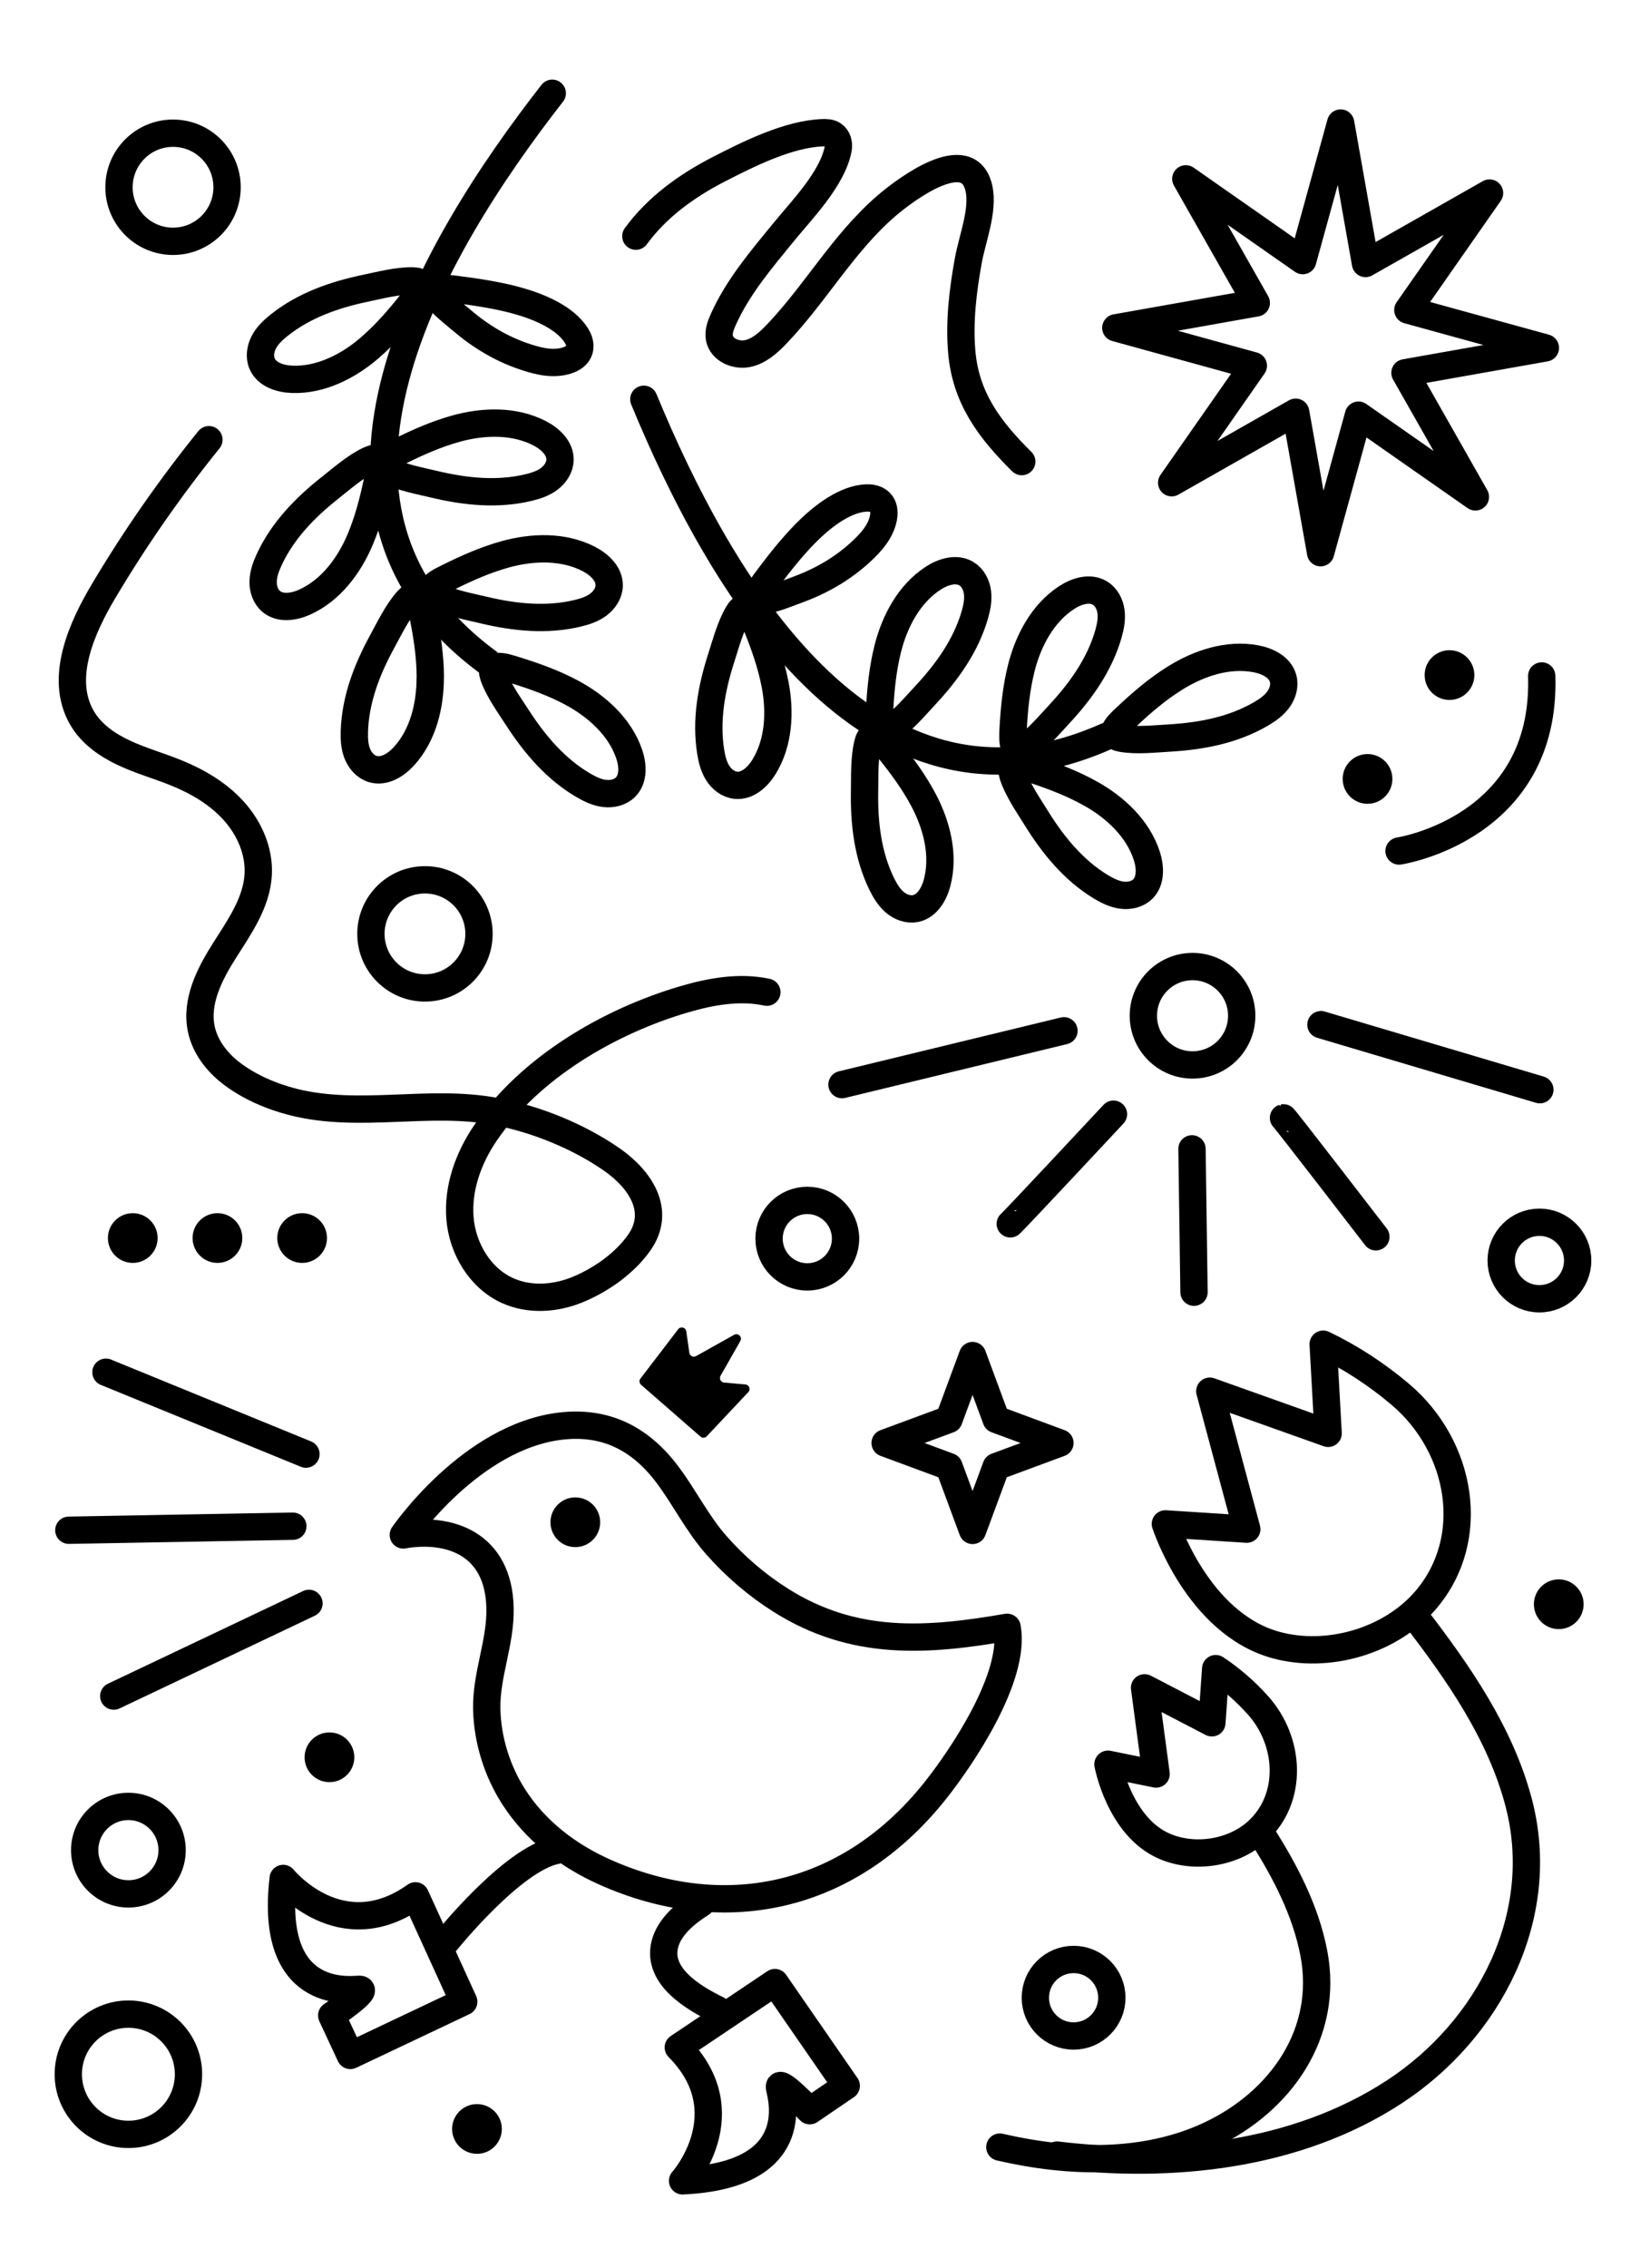 <svg id="e1XmWO0ax7w1" xmlns="http://www.w3.org/2000/svg" xmlns:xlink="http://www.w3.org/1999/xlink" viewBox="0 0 302 415" shape-rendering="geometricPrecision" text-rendering="geometricPrecision" project-id="2a4d2d6fe9384ef399e8cfdc51e42fcf" export-id="a4655ca30b074c00ac43f2ad7ce96c1e" cached="false">
<style><![CDATA[
#e1XmWO0ax7w2_to {animation: e1XmWO0ax7w2_to__to 3300ms linear 1 normal forwards}@keyframes e1XmWO0ax7w2_to__to { 0% {transform: translate(23.5px,338.5px)} 48.485% {transform: translate(25.5px,337.5px)} 93.939% {transform: translate(23.5px,338.5px)} 100% {transform: translate(23.5px,338.5px)}} #e1XmWO0ax7w3_to {animation: e1XmWO0ax7w3_to__to 3300ms linear 1 normal forwards}@keyframes e1XmWO0ax7w3_to__to { 0% {transform: translate(23.5px,379.5px)} 36.364% {transform: translate(25.5px,381.5px)} 81.818% {transform: translate(23.5px,379.5px)} 100% {transform: translate(23.5px,379.5px)}} #e1XmWO0ax7w4_ts {animation: e1XmWO0ax7w4_ts__ts 3300ms linear 1 normal forwards}@keyframes e1XmWO0ax7w4_ts__ts { 0% {transform: translate(178.005px,264.005px) scale(1,1)} 3.03% {transform: translate(178.005px,264.005px) scale(1,1)} 63.636% {transform: translate(178.005px,264.005px) scale(1.131,1.131)} 93.939% {transform: translate(178.005px,264.005px) scale(1,1)} 100% {transform: translate(178.005px,264.005px) scale(1,1)}} #e1XmWO0ax7w6_to {animation: e1XmWO0ax7w6_to__to 3300ms linear 1 normal forwards}@keyframes e1XmWO0ax7w6_to__to { 0% {transform: translate(196.5px,365.5px)} 9.091% {transform: translate(196.5px,365.5px)} 45.455% {transform: translate(198.5px,366.5px)} 87.879% {transform: translate(196.5px,365.5px)} 100% {transform: translate(196.5px,365.5px)}} #e1XmWO0ax7w7_tr {animation: e1XmWO0ax7w7_tr__tr 3300ms linear 1 normal forwards}@keyframes e1XmWO0ax7w7_tr__tr { 0% {transform: translate(231.189px,320.568px) rotate(0deg)} 45.455% {transform: translate(231.189px,320.568px) rotate(3.692deg)} 87.879% {transform: translate(231.189px,320.568px) rotate(0deg)} 100% {transform: translate(231.189px,320.568px) rotate(0deg)}} #e1XmWO0ax7w13_to {animation: e1XmWO0ax7w13_to__to 3300ms linear 1 normal forwards}@keyframes e1XmWO0ax7w13_to__to { 0% {transform: translate(76.667px,357.305px)} 3.03% {transform: translate(76.667px,357.305px)} 48.485% {transform: translate(76.667px,354.305px)} 93.939% {transform: translate(76.667px,357.305px)} 100% {transform: translate(76.667px,357.305px)}} #e1XmWO0ax7w13_tr {animation: e1XmWO0ax7w13_tr__tr 3300ms linear 1 normal forwards}@keyframes e1XmWO0ax7w13_tr__tr { 0% {transform: rotate(0deg)} 3.03% {transform: rotate(0deg)} 48.485% {transform: rotate(10.038deg)} 93.939% {transform: rotate(0deg)} 100% {transform: rotate(0deg)}} #e1XmWO0ax7w16_to {animation: e1XmWO0ax7w16_to__to 3300ms linear 1 normal forwards}@keyframes e1XmWO0ax7w16_to__to { 0% {transform: translate(138.185px,373.605px)} 3.03% {transform: translate(138.185px,373.605px)} 48.485% {transform: translate(138.185px,371.605px)} 93.939% {transform: translate(138.185px,373.605px)} 100% {transform: translate(138.185px,373.605px)}} #e1XmWO0ax7w16_tr {animation: e1XmWO0ax7w16_tr__tr 3300ms linear 1 normal forwards}@keyframes e1XmWO0ax7w16_tr__tr { 0% {transform: rotate(0deg)} 3.03% {transform: rotate(0deg)} 48.485% {transform: rotate(-7.545deg)} 93.939% {transform: rotate(0deg)} 100% {transform: rotate(0deg)}} #e1XmWO0ax7w19_ts {animation: e1XmWO0ax7w19_ts__ts 3300ms linear 1 normal forwards}@keyframes e1XmWO0ax7w19_ts__ts { 0% {transform: translate(105.3px,278.51px) scale(1,1)} 60.606% {transform: translate(105.3px,278.51px) scale(1,1)} 66.667% {transform: translate(105.3px,278.51px) scale(1,-0.01)} 72.727% {transform: translate(105.3px,278.51px) scale(1,1)} 100% {transform: translate(105.3px,278.51px) scale(1,1)}} #e1XmWO0ax7w20_to {animation: e1XmWO0ax7w20_to__to 3300ms linear 1 normal forwards}@keyframes e1XmWO0ax7w20_to__to { 0% {transform: translate(33.1px,279.6px)} 75.758% {transform: translate(33.1px,279.6px)} 84.848% {transform: translate(30.25px,279.6px)} 93.939% {transform: translate(33.1px,279.6px)} 100% {transform: translate(33.1px,279.6px)}} #e1XmWO0ax7w21_to {animation: e1XmWO0ax7w21_to__to 3300ms linear 1 normal forwards}@keyframes e1XmWO0ax7w21_to__to { 0% {transform: translate(38.685px,301.83px)} 75.758% {transform: translate(38.685px,301.83px)} 84.848% {transform: translate(36.333px,303.55px)} 93.939% {transform: translate(38.685px,301.83px)} 100% {transform: translate(38.685px,301.83px)}} #e1XmWO0ax7w22_to {animation: e1XmWO0ax7w22_to__to 3300ms linear 1 normal forwards}@keyframes e1XmWO0ax7w22_to__to { 0% {transform: translate(37.695px,258.55px)} 75.758% {transform: translate(37.695px,258.55px)} 84.848% {transform: translate(35.065px,256.515px)} 93.939% {transform: translate(37.695px,258.55px)} 100% {transform: translate(37.695px,258.55px)}} #e1XmWO0ax7w26_to {animation: e1XmWO0ax7w26_to__to 3300ms linear 1 normal forwards}@keyframes e1XmWO0ax7w26_to__to { 0% {transform: translate(77.78px,170.86px)} 48.485% {transform: translate(78.78px,169.86px)} 96.97% {transform: translate(77.78px,170.86px)} 100% {transform: translate(77.78px,170.86px)}} #e1XmWO0ax7w27_ts {animation: e1XmWO0ax7w27_ts__ts 3300ms linear 1 normal forwards}@keyframes e1XmWO0ax7w27_ts__ts { 0% {transform: translate(76.803px,158.899px) scale(1,1)} 45.455% {transform: translate(76.803px,158.899px) scale(1,1.044)} 93.939% {transform: translate(76.803px,158.899px) scale(1,1)} 100% {transform: translate(76.803px,158.899px) scale(1,1)}} #e1XmWO0ax7w28_to {animation: e1XmWO0ax7w28_to__to 3300ms linear 1 normal forwards}@keyframes e1XmWO0ax7w28_to__to { 0% {transform: translate(31.67px,34.26px)} 42.424% {transform: translate(34.67px,31.26px)} 90.909% {transform: translate(31.67px,34.26px)} 100% {transform: translate(31.67px,34.26px)}} #e1XmWO0ax7w29_to {animation: e1XmWO0ax7w29_to__to 3300ms linear 1 normal forwards}@keyframes e1XmWO0ax7w29_to__to { 0% {transform: translate(147.76px,226.62px)} 39.394% {transform: translate(146.76px,224.62px)} 93.939% {transform: translate(147.76px,226.62px)} 100% {transform: translate(147.76px,226.62px)}} #e1XmWO0ax7w30_to {animation: e1XmWO0ax7w30_to__to 3300ms linear 1 normal forwards}@keyframes e1XmWO0ax7w30_to__to { 0% {transform: translate(281.76px,230.62px)} 39.394% {transform: translate(283.76px,232.62px)} 84.848% {transform: translate(281.76px,230.62px)} 100% {transform: translate(281.76px,230.62px)}} #e1XmWO0ax7w32_to {animation: e1XmWO0ax7w32_to__to 3300ms linear 1 normal forwards}@keyframes e1XmWO0ax7w32_to__to { 0% {transform: translate(261.805px,193.42px)} 12.121% {transform: translate(261.805px,193.42px)} 18.182% {transform: translate(265.785px,194.84px)} 24.242% {transform: translate(261.805px,193.42px)} 100% {transform: translate(261.805px,193.42px)}} #e1XmWO0ax7w33_to {animation: e1XmWO0ax7w33_to__to 3300ms linear 1 normal forwards}@keyframes e1XmWO0ax7w33_to__to { 0% {transform: translate(174.425px,193.515px)} 60.606% {transform: translate(174.425px,193.515px)} 66.667% {transform: translate(171.105px,194.84px)} 72.727% {transform: translate(174.425px,193.515px)} 100% {transform: translate(174.425px,193.515px)}} #e1XmWO0ax7w34_to {animation: e1XmWO0ax7w34_to__to 3300ms linear 1 normal forwards}@keyframes e1XmWO0ax7w34_to__to { 0% {transform: translate(243.375px,215.4px)} 24.242% {transform: translate(243.375px,215.4px)} 30.303% {transform: translate(245.75px,218.38px)} 36.364% {transform: translate(243.375px,215.4px)} 100% {transform: translate(243.375px,215.4px)}} #e1XmWO0ax7w35_to {animation: e1XmWO0ax7w35_to__to 3300ms linear 1 normal forwards}@keyframes e1XmWO0ax7w35_to__to { 0% {transform: translate(194.355px,213.88px)} 48.485% {transform: translate(194.355px,213.88px)} 54.545% {transform: translate(192.268px,216.25px)} 60.606% {transform: translate(194.355px,213.88px)} 100% {transform: translate(194.355px,213.88px)}} #e1XmWO0ax7w36_to {animation: e1XmWO0ax7w36_to__to 3300ms linear 1 normal forwards}@keyframes e1XmWO0ax7w36_to__to { 0% {transform: translate(218.355px,223.305px)} 36.364% {transform: translate(218.355px,223.305px)} 42.424% {transform: translate(218.355px,226.28px)} 48.485% {transform: translate(218.355px,223.305px)} 100% {transform: translate(218.355px,223.305px)}} #e1XmWO0ax7w37_to {animation: e1XmWO0ax7w37_to__to 3300ms linear 1 normal forwards}@keyframes e1XmWO0ax7w37_to__to { 0% {transform: translate(24.3px,226.51px)} 12.121% {transform: translate(24.3px,226.51px)} 24.242% {transform: translate(24.3px,223.51px)} 36.364% {transform: translate(24.3px,226.51px)} 100% {transform: translate(24.3px,226.51px)}} #e1XmWO0ax7w38_to {animation: e1XmWO0ax7w38_to__to 3300ms linear 1 normal forwards}@keyframes e1XmWO0ax7w38_to__to { 0% {transform: translate(39.8px,226.51px)} 36.364% {transform: translate(39.8px,226.51px)} 48.485% {transform: translate(39.8px,222.51px)} 60.606% {transform: translate(39.8px,226.51px)} 100% {transform: translate(39.8px,226.51px)}} #e1XmWO0ax7w39_to {animation: e1XmWO0ax7w39_to__to 3300ms linear 1 normal forwards}@keyframes e1XmWO0ax7w39_to__to { 0% {transform: translate(55.3px,226.51px)} 60.606% {transform: translate(55.3px,226.51px)} 72.727% {transform: translate(55.3px,222.51px)} 87.879% {transform: translate(55.3px,226.51px)} 100% {transform: translate(55.3px,226.51px)}} #e1XmWO0ax7w40_tr {animation: e1XmWO0ax7w40_tr__tr 3300ms linear 1 normal forwards}@keyframes e1XmWO0ax7w40_tr__tr { 0% {transform: translate(80.609px,81.134px) rotate(0deg)} 45.455% {transform: translate(80.609px,81.134px) rotate(-4.622deg)} 93.939% {transform: translate(80.609px,81.134px) rotate(0deg)} 100% {transform: translate(80.609px,81.134px) rotate(0deg)}} #e1XmWO0ax7w49_tr {animation: e1XmWO0ax7w49_tr__tr 3300ms linear 1 normal forwards}@keyframes e1XmWO0ax7w49_tr__tr { 0% {transform: translate(176.406px,119.673px) rotate(0deg)} 45.455% {transform: translate(176.406px,119.673px) rotate(2.467deg)} 93.939% {transform: translate(176.406px,119.673px) rotate(0deg)} 100% {transform: translate(176.406px,119.673px) rotate(0deg)}} #e1XmWO0ax7w58_ts {animation: e1XmWO0ax7w58_ts__ts 3300ms linear 1 normal forwards}@keyframes e1XmWO0ax7w58_ts__ts { 0% {transform: translate(243.54px,61.815px) scale(1,1)} 48.485% {transform: translate(243.54px,61.815px) scale(1.045,1.045)} 96.97% {transform: translate(243.54px,61.815px) scale(1,1)} 100% {transform: translate(243.54px,61.815px) scale(1,1)}} #e1XmWO0ax7w59_ts {animation: e1XmWO0ax7w59_ts__ts 3300ms linear 1 normal forwards}@keyframes e1XmWO0ax7w59_ts__ts { 0% {transform: translate(151.695px,54.362px) scale(1,1)} 45.455% {transform: translate(151.695px,54.362px) scale(1.049,0.953)} 96.97% {transform: translate(151.695px,54.362px) scale(1,1)} 100% {transform: translate(151.695px,54.362px) scale(1,1)}} #e1XmWO0ax7w61_ts {animation: e1XmWO0ax7w61_ts__ts 3300ms linear 1 normal forwards}@keyframes e1XmWO0ax7w61_ts__ts { 0% {transform: translate(265.3px,123.51px) rotate(-48.315deg) scale(1,1)} 15.152% {transform: translate(265.3px,123.51px) rotate(-48.315deg) scale(1,1)} 21.212% {transform: translate(265.3px,123.51px) rotate(-48.315deg) scale(1,-0.053)} 27.273% {transform: translate(265.3px,123.51px) rotate(-48.315deg) scale(1,1)} 100% {transform: translate(265.3px,123.51px) rotate(-48.315deg) scale(1,1)}}
]]></style>
<g id="e1XmWO0ax7w2_to" transform="translate(23.5,338.5)"><circle r="8" transform="translate(0,0)" fill="none" stroke="#000" stroke-width="5" stroke-linecap="round" stroke-linejoin="round"/></g><g id="e1XmWO0ax7w3_to" transform="translate(23.5,379.5)"><circle r="11" transform="translate(0,0)" fill="none" stroke="#000" stroke-width="5" stroke-linecap="round" stroke-linejoin="round"/></g><g id="e1XmWO0ax7w4_ts" transform="translate(178.005,264.005) scale(1,1)"><polygon points="178.01,248.01 182.33,259.69 194,264.01 182.33,268.33 178.01,280 173.69,268.33 162.01,264.01 173.69,259.69 178.01,248.01" transform="translate(-178.005,-264.005)" fill="none" stroke="#000" stroke-width="5" stroke-linecap="round" stroke-linejoin="round"/></g><path d="M117.35,253.37l10.86,9.47c.34.29.85.27,1.15-.06l7.6-8.08c.48-.51.16-1.34-.53-1.4l-3.9-.35c-.6-.05-.95-.71-.65-1.24l3.62-6.36c.42-.73-.39-1.55-1.13-1.14l-6.97,3.9c-.51.29-1.15-.03-1.23-.61l-.56-3.92c-.1-.73-1.04-.97-1.48-.39l-6.91,9.03c-.27.35-.22.84.11,1.13l.02.02Z" stroke-width="0"/><g id="e1XmWO0ax7w6_to" transform="translate(196.5,365.5)"><circle r="7" transform="translate(0,0)" fill="none" stroke="#000" stroke-width="5" stroke-linecap="round" stroke-linejoin="round"/></g><g id="e1XmWO0ax7w7_tr" transform="translate(231.189,320.568) rotate(0)"><g transform="translate(-231.189,-320.568)"><path d="M213.31,278.81l14.89.96-6.77-25.24l21.66,7.71-.91-16.31c4.99,2.38,9.84,5.55,14.13,9.19c11.22,9.51,14.24,26.32,4.69,37.56-6.4,7.53-17.92,10.94-27.54,8.27-14.29-3.96-20.16-22.14-20.16-22.14h.01Z" fill="none" stroke="#000" stroke-width="5" stroke-linecap="round" stroke-linejoin="round"/><path d="M202.8,322.78l8.8,1.79-2.11-15.77l12.32,6.4.7-9.91c2.79,1.84,5.44,4.14,7.72,6.69c5.96,6.64,6.48,17.03-.07,23.04-4.39,4.02-11.51,5.15-17.04,2.76-8.22-3.55-10.33-14.99-10.33-14.99l.01-.01Z" fill="none" stroke="#000" stroke-width="5" stroke-linecap="round" stroke-linejoin="round"/><path d="M183,392.83c12.59,2.92,26.59,3.38,38.53-2.26c12.95-6.12,21.74-18.65,18.94-33.22-1.5-7.82-5.3-15.09-9.55-21.74" fill="none" stroke="#000" stroke-width="5" stroke-linecap="round" stroke-linejoin="round"/><path d="M193.47,394.29c20.92,2.53,43.76.18,61.75-11.58c17.33-11.33,28.18-32.19,22.75-52.89-3.35-12.74-11.09-23.84-19.03-34.14" fill="none" stroke="#000" stroke-width="5" stroke-linecap="round" stroke-linejoin="round"/></g></g><path d="M73.82,280.83c0,0,12.33-18.03,28.88-19.92c7.86-.89,14.31,1.99,19.51,8.95c3.12,4.18,5.44,8.92,8.9,12.84c3.51,3.98,7.5,7.37,11.8,10.08c13.45,8.49,26.8,7.47,41.42,4.95c1.67,9.03-8.28,23.77-13.2,29.94-16.16,20.24-39.08,24.37-60.4,14.86-6.51-2.9-12.66-7.4-16.81-13.95-2.87-4.53-4.7-10.13-4.83-15.84-.14-6.34,2.56-12.15,2.43-18.53-.25-11.86-9.32-14.82-17.7-13.39v.01Z" fill="none" stroke="#000" stroke-width="5" stroke-linecap="round" stroke-linejoin="round"/><g id="e1XmWO0ax7w13_to" transform="translate(76.667,357.305)"><g id="e1XmWO0ax7w13_tr" transform="rotate(0)"><g transform="translate(-76.667,-357.305)"><path d="M101.81,338.55v0c-8.02,1.56-20.15,16.68-20.15,16.68" fill="none" stroke="#000" stroke-width="5" stroke-linecap="round" stroke-linejoin="round"/><path d="M51.83,343.68c0,0,10.47,12.95,24.21,3.18l8.84,19.37-20.76,9.83-3.41-7.32c0,0,7.24-4.9,5-4.78-2.25.12-16.43,1.65-13.88-20.27v-.01Z" fill="none" stroke="#000" stroke-width="5" stroke-linecap="round" stroke-linejoin="round"/></g></g></g><g id="e1XmWO0ax7w16_to" transform="translate(138.185,373.605)"><g id="e1XmWO0ax7w16_tr" transform="rotate(0)"><g transform="translate(-138.185,-373.605)"><path d="M124.94,399c0,0,11.08-12.44-.79-24.41l17.68-11.86l13.06,18.89-6.68,4.55c0,0-6.01-6.35-5.53-4.15.49,2.2,4.3,15.95-17.75,16.98h.01Z" fill="none" stroke="#000" stroke-width="5" stroke-linecap="round" stroke-linejoin="round"/><path d="M128.37,348.21c-2.77,1.75-5.93,4.28-6.71,7.63-1.36,5.81,5.33,9.72,9.64,11.83" fill="none" stroke="#000" stroke-width="5" stroke-linecap="round" stroke-linejoin="round"/></g></g></g><g id="e1XmWO0ax7w19_ts" transform="translate(105.3,278.51) scale(1,1)"><circle r="4.55" transform="translate(0,-0)" stroke-width="0"/></g><g id="e1XmWO0ax7w20_to" transform="translate(33.1,279.6)"><line x1="53.6" y1="279.23" x2="12.6" y2="279.97" transform="translate(-33.1,-279.6)" fill="none" stroke="#000" stroke-width="5" stroke-linecap="round" stroke-linejoin="round"/></g><g id="e1XmWO0ax7w21_to" transform="translate(38.685,301.83)"><line x1="56.55" y1="293.35" x2="20.82" y2="310.31" transform="translate(-38.685,-301.83)" fill="none" stroke="#000" stroke-width="5" stroke-linecap="round" stroke-linejoin="round"/></g><g id="e1XmWO0ax7w22_to" transform="translate(37.695,258.55)"><line x1="56" y1="266.04" x2="19.39" y2="251.06" transform="translate(-37.695,-258.55)" fill="none" stroke="#000" stroke-width="5" stroke-linecap="round" stroke-linejoin="round"/></g><circle r="4.55" transform="translate(285.3 293.51)" stroke-width="0"/><circle r="4.55" transform="translate(60.3 321.51)" stroke-width="0"/><circle r="4.55" transform="translate(87.3 389.51)" stroke-width="0"/><g id="e1XmWO0ax7w26_to" transform="translate(77.78,170.86)"><circle r="9.89" transform="translate(0,-0)" fill="none" stroke="#000" stroke-width="5" stroke-linecap="round" stroke-linejoin="round"/></g><g id="e1XmWO0ax7w27_ts" transform="translate(76.803,158.899) scale(1,1)"><path d="M140.36,181.53c-4.99-1.07-10.2-.14-15.1,1.29-13.71,4.02-28.2,12.44-36.39,24.44-3.13,4.58-5.13,10.11-4.68,15.64s3.67,10.97,8.74,13.24c3.9,1.75,8.51,1.49,12.49-.08c4.35-1.72,8.85-4.84,11.56-8.68c4.13-5.85.17-11.63-4.96-15.21-6.12-4.26-13.82-7.38-21.14-8.79-12.27-2.37-24.9,1.32-37.14-1.74-4.06-1.02-8.23-2.81-11.54-5.39-2.57-2.01-4.67-4.76-5.35-7.95-1.07-5.02,1.48-10.05,4.23-14.38s5.89-8.77,6.18-13.9c.24-4.25-1.6-8.46-4.45-11.63-2.84-3.17-6.62-5.39-10.56-6.99-3.15-1.28-6.45-2.2-9.53-3.64s-6.02-3.48-7.72-6.43c-4.26-7.35.1-16.69,3.97-23.2c5.75-9.67,12.2-18.93,19.27-27.68" transform="translate(-76.803,-158.899)" fill="none" stroke="#000" stroke-width="5" stroke-linecap="round" stroke-linejoin="round"/></g><g id="e1XmWO0ax7w28_to" transform="translate(31.67,34.26)"><circle r="9.89" transform="translate(0,0)" fill="none" stroke="#000" stroke-width="5" stroke-linecap="round" stroke-linejoin="round"/></g><g id="e1XmWO0ax7w29_to" transform="translate(147.76,226.62)"><circle r="7" transform="translate(0,0)" fill="none" stroke="#000" stroke-width="5" stroke-linecap="round" stroke-linejoin="round"/></g><g id="e1XmWO0ax7w30_to" transform="translate(281.76,230.62)"><circle r="7" transform="translate(-0,0)" fill="none" stroke="#000" stroke-width="5" stroke-linecap="round" stroke-linejoin="round"/></g><circle r="9" transform="translate(218.27 185.84)" fill="none" stroke="#000" stroke-width="5" stroke-linecap="round" stroke-linejoin="round"/><g id="e1XmWO0ax7w32_to" transform="translate(261.805,193.42)"><line x1="241.77" y1="187.47" x2="281.84" y2="199.37" transform="translate(-261.805,-193.42)" fill="none" stroke="#000" stroke-width="5" stroke-linecap="round" stroke-linejoin="round"/></g><g id="e1XmWO0ax7w33_to" transform="translate(174.425,193.515)"><line x1="154.11" y1="198.44" x2="194.74" y2="188.59" transform="translate(-174.425,-193.515)" fill="none" stroke="#000" stroke-width="5" stroke-linecap="round" stroke-linejoin="round"/></g><g id="e1XmWO0ax7w34_to" transform="translate(243.375,215.4)"><path d="M234.92,204.52c.12-.04,16.91,21.76,16.91,21.76" transform="translate(-243.375,-215.4)" fill="none" stroke="#000" stroke-width="5" stroke-linecap="round" stroke-linejoin="round"/></g><g id="e1XmWO0ax7w35_to" transform="translate(194.355,213.88)"><path d="M184.91,223.91c.12.05,18.89-20.06,18.89-20.06" transform="translate(-194.355,-213.88)" fill="none" stroke="#000" stroke-width="5" stroke-linecap="round" stroke-linejoin="round"/></g><g id="e1XmWO0ax7w36_to" transform="translate(218.355,223.305)"><line x1="218.17" y1="210.19" x2="218.54" y2="236.42" transform="translate(-218.355,-223.305)" fill="none" stroke="#000" stroke-width="5" stroke-linecap="round" stroke-linejoin="round"/></g><g id="e1XmWO0ax7w37_to" transform="translate(24.3,226.51)"><circle r="4.55" transform="translate(0,0)" stroke-width="0"/></g><g id="e1XmWO0ax7w38_to" transform="translate(39.8,226.51)"><circle r="4.55" transform="translate(0,0)" stroke-width="0"/></g><g id="e1XmWO0ax7w39_to" transform="translate(55.3,226.51)"><circle r="4.55" transform="translate(0,0)" stroke-width="0"/></g><g id="e1XmWO0ax7w40_tr" transform="translate(80.609,81.134) rotate(0)"><g transform="translate(-80.609,-81.134)"><path d="M101.08,17.06C79.21,45.1,50.64,92.63,89.25,121.11" fill="none" stroke="#000" stroke-width="5" stroke-linecap="round" stroke-linejoin="round"/><path d="M104.66,126.74c4.61,2.48,8.78,6.24,10.49,11.18.7,2.04.86,4.57-.67,6.1-.97.97-2.45,1.31-3.82,1.15s-2.64-.77-3.83-1.46c-5.05-2.93-8.9-7.44-12.04-12.28-1.52-2.35-3.47-5.02-4.43-7.67-1-2.77,2.13-1.71,3.93-1.15c3.54,1.1,7.1,2.37,10.37,4.13Z" fill="none" stroke="#000" stroke-width="5" stroke-linecap="round" stroke-linejoin="round"/><path d="M78.75,123.85c.01,5.23-1.31,10.69-4.84,14.54-1.46,1.59-3.61,2.93-5.68,2.31-1.32-.39-2.32-1.53-2.83-2.81s-.58-2.69-.54-4.06c.17-5.83,2.31-11.37,5.08-16.43c1.34-2.46,2.77-5.44,4.64-7.54c1.96-2.2,2.52,1.06,2.88,2.9.72,3.64,1.29,7.37,1.3,11.09h-.01Z" fill="none" stroke="#000" stroke-width="5" stroke-linecap="round" stroke-linejoin="round"/><path d="M67.65,63.66c-3.97,3.4-8.99,5.94-14.21,5.74-2.16-.08-4.57-.85-5.45-2.83-.56-1.26-.33-2.76.31-3.98s1.67-2.19,2.74-3.05c4.55-3.65,10.15-5.61,15.8-6.79c2.74-.57,5.94-1.42,8.75-1.36s.82,2.61-.34,4.08c-2.3,2.91-4.78,5.76-7.6,8.18v.01Z" fill="none" stroke="#000" stroke-width="5" stroke-linecap="round" stroke-linejoin="round"/><path d="M92.46,101.42c5.04-1.39,10.66-1.55,15.31.85c1.92.99,3.78,2.72,3.73,4.87-.03,1.38-.87,2.64-1.97,3.47s-2.44,1.27-3.78,1.59c-5.67,1.37-11.57.76-17.19-.58-2.73-.65-5.98-1.24-8.5-2.49-2.64-1.32.36-2.71,2.05-3.54c3.32-1.65,6.77-3.18,10.36-4.17h-.01Z" fill="none" stroke="#000" stroke-width="5" stroke-linecap="round" stroke-linejoin="round"/><path d="M83.46,78.42c5.04-1.39,10.66-1.55,15.31.85c1.92.99,3.78,2.72,3.73,4.87-.03,1.38-.87,2.64-1.97,3.47s-2.44,1.27-3.78,1.59c-5.67,1.37-11.57.76-17.19-.58-2.73-.65-5.98-1.24-8.5-2.49s.36-2.71,2.05-3.54c3.32-1.65,6.77-3.18,10.36-4.17h-.01Z" fill="none" stroke="#000" stroke-width="5" stroke-linecap="round" stroke-linejoin="round"/><path d="M94.33,54.91c4.79,1.27,9.2,3.39,11.15,6.45.8,1.26,1.07,2.88-.41,3.96-.95.69-2.43,1.01-3.83,1-1.39,0-2.72-.31-3.96-.67-5.26-1.53-9.37-4.16-12.77-7.05-1.65-1.4-3.75-2.98-4.84-4.62s2.09-1.25,3.94-1.01c3.65.46,7.31,1.03,10.72,1.93v.01Z" fill="none" stroke="#000" stroke-width="5" stroke-linecap="round" stroke-linejoin="round"/><path d="M141.85,125.13c1,5.14.72,10.75-2.03,15.2-1.14,1.84-3,3.56-5.15,3.34-1.37-.14-2.57-1.07-3.3-2.23s-1.08-2.53-1.29-3.89c-.93-5.76.14-11.6,1.9-17.09.86-2.67,1.7-5.87,3.14-8.28c1.52-2.53,2.67.57,3.37,2.31c1.39,3.44,2.65,7,3.36,10.65v-.01Z" transform="matrix(.83 0.557-.557 0.83 17.906-84.203)" fill="none" stroke="#000" stroke-width="5" stroke-linecap="round" stroke-linejoin="round"/></g></g><g id="e1XmWO0ax7w49_tr" transform="translate(176.406,119.673) rotate(0)"><g transform="translate(-176.406,-119.673)"><path d="M117.84,73.05c13.57,32.86,40.8,81.18,84.62,61.69" fill="none" stroke="#000" stroke-width="5" stroke-linecap="round" stroke-linejoin="round"/><path d="M214.97,124.12c4.43-2.78,9.76-4.56,14.9-3.59c2.12.4,4.4,1.51,4.97,3.59.37,1.33-.07,2.78-.89,3.89s-1.97,1.92-3.16,2.61c-5.04,2.94-10.86,4.06-16.63,4.4-2.8.16-6.08.54-8.86.06-2.91-.5-.43-2.7.94-3.98c2.7-2.54,5.57-5,8.72-6.97l.01-.01Z" fill="none" stroke="#000" stroke-width="5" stroke-linecap="round" stroke-linejoin="round"/><path d="M199.66,145.22c4.56,2.57,8.65,6.42,10.25,11.4.66,2.05.76,4.59-.79,6.08-.99.95-2.48,1.26-3.84,1.07s-2.62-.82-3.8-1.53c-4.99-3.03-8.74-7.62-11.78-12.53-1.48-2.38-3.37-5.1-4.27-7.76s2.17-1.66,3.95-1.07c3.52,1.17,7.05,2.52,10.28,4.35v-.01Z" fill="none" stroke="#000" stroke-width="5" stroke-linecap="round" stroke-linejoin="round"/><path d="M169.05,146.41c2.44,4.63,3.81,10.08,2.46,15.13-.56,2.09-1.84,4.27-3.96,4.69-1.35.26-2.77-.28-3.81-1.18s-1.76-2.11-2.37-3.35c-2.56-5.24-3.23-11.14-3.13-16.91.05-2.8-.08-6.11.61-8.84.72-2.86,2.72-.23,3.9,1.24c2.33,2.89,4.56,5.93,6.3,9.22Z" fill="none" stroke="#000" stroke-width="5" stroke-linecap="round" stroke-linejoin="round"/><path d="M141.85,125.13c1,5.14.72,10.75-2.03,15.2-1.14,1.84-3,3.56-5.15,3.34-1.37-.14-2.57-1.07-3.3-2.23s-1.08-2.53-1.29-3.89c-.93-5.76.14-11.6,1.9-17.09.86-2.67,1.7-5.87,3.14-8.28c1.52-2.53,2.67.57,3.37,2.31c1.39,3.44,2.65,7,3.36,10.65v-.01Z" fill="none" stroke="#000" stroke-width="5" stroke-linecap="round" stroke-linejoin="round"/><path d="M186.93,122.22c1.28-5.07,3.92-10.03,8.3-12.89c1.81-1.18,4.23-1.94,6.08-.83c1.18.71,1.87,2.06,2.04,3.43.17,1.36-.1,2.75-.48,4.07-1.61,5.61-5.06,10.44-8.99,14.66-1.91,2.05-4.03,4.59-6.37,6.16s-2.17-1.65-2.07-3.53c.2-3.7.58-7.46,1.49-11.06v-.01Z" fill="none" stroke="#000" stroke-width="5" stroke-linecap="round" stroke-linejoin="round"/><path d="M162.49,118.68c1.28-5.07,3.92-10.03,8.3-12.89c1.81-1.18,4.23-1.94,6.08-.83c1.18.71,1.87,2.06,2.04,3.43s-.1,2.75-.48,4.07c-1.61,5.61-5.06,10.44-8.99,14.66-1.91,2.05-4.03,4.59-6.37,6.16s-2.17-1.65-2.07-3.53c.2-3.7.58-7.46,1.49-11.06v-.01Z" fill="none" stroke="#000" stroke-width="5" stroke-linecap="round" stroke-linejoin="round"/><path d="M147.41,97.61c3.47-3.54,7.49-6.32,11.11-6.5c1.49-.08,3.03.49,3.24,2.31.14,1.16-.32,2.62-1.02,3.82-.7,1.21-1.61,2.21-2.53,3.11-3.92,3.82-8.24,6.09-12.44,7.62-2.04.74-4.45,1.78-6.4,1.92s-.05-2.43,1.06-3.92c2.2-2.95,4.51-5.85,6.97-8.36h.01Z" fill="none" stroke="#000" stroke-width="5" stroke-linecap="round" stroke-linejoin="round"/></g></g><g id="e1XmWO0ax7w58_ts" transform="translate(243.54,61.815) scale(1,1)"><polygon points="217.04,32.72 229.94,55.42 204.23,59.98 229.4,66.91 214.45,88.32 237.15,75.42 241.71,101.12 248.64,75.96 270.04,90.91 257.15,68.21 282.85,63.65 257.68,56.72 272.63,35.32 249.93,48.21 245.38,22.51 238.44,47.68 217.04,32.72" transform="translate(-243.54,-61.815)" fill="none" stroke="#000" stroke-width="5" stroke-linecap="round" stroke-linejoin="round"/></g><g id="e1XmWO0ax7w59_ts" transform="translate(151.695,54.362) scale(1,1)"><path d="M116.38,43.21c3.87-5.3,9.3-9.21,15.08-12.19c5.5-2.83,12.85-6.52,19.13-6.74.65-.02,1.34,0,1.89.36.82.52,1.11,1.63.93,2.59-1.02,5.43-6.6,11.11-9.98,15.24-4.1,5.02-8.38,10.03-11.05,15.99-.48,1.07-.92,2.25-.7,3.41.41,2.14,3.01,3.26,5.14,2.82s3.84-2,5.34-3.57c7.13-7.46,12.24-16.73,20.12-23.49c3.27-2.81,14.97-11.71,16.89-3.18.9,4-1.23,9.28-1.94,13.22-.99,5.47-1.67,11.05-1.21,16.61.71,8.53,5.09,14.33,10.99,20.17" transform="translate(-151.695,-54.362)" fill="none" stroke="#000" stroke-width="5" stroke-linecap="round" stroke-linejoin="round"/></g><circle r="4.55" transform="translate(250.3 142.51)" stroke-width="0"/><g id="e1XmWO0ax7w61_ts" transform="translate(265.3,123.51) rotate(-48.315) scale(1,1)"><circle r="4.55" transform="translate(-0,0)" stroke-width="0"/></g><path d="M256.07,155.7c0,0,27-4.06,26.11-32.03" fill="none" stroke="#000" stroke-width="5" stroke-linecap="round" stroke-linejoin="round"/></svg>

